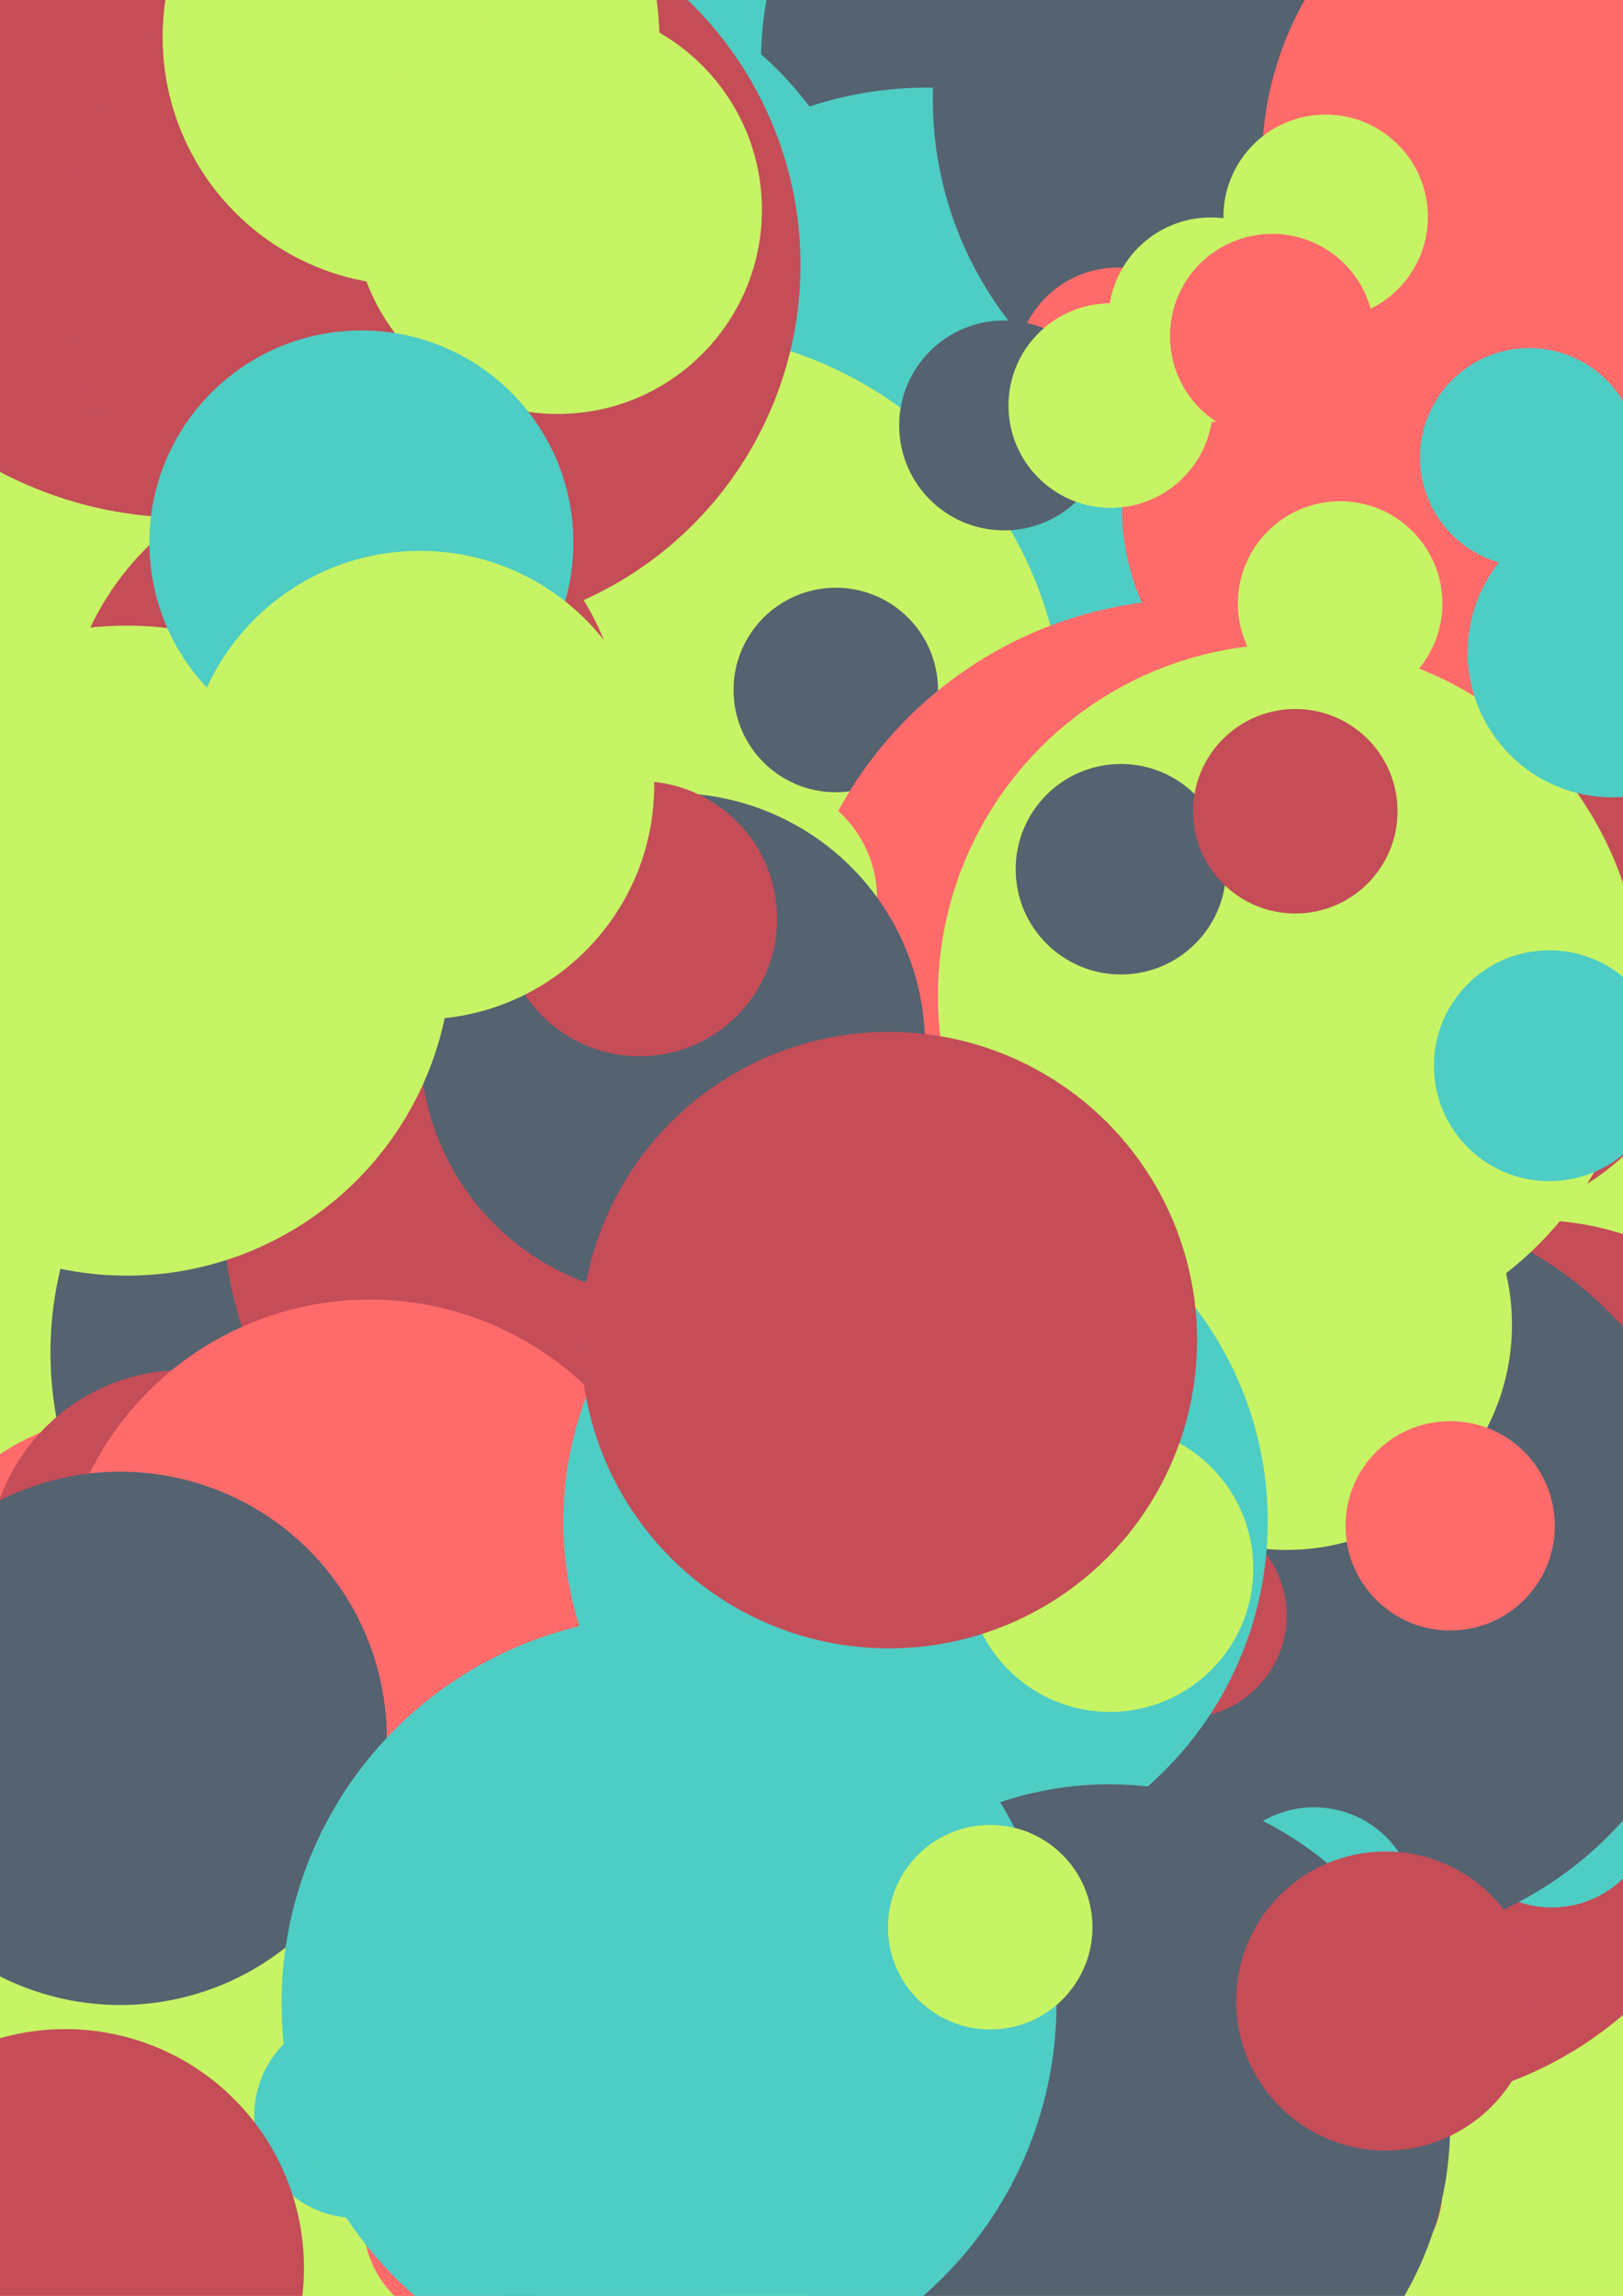 <?xml version="1.0" standalone="no"?><svg width="794" height="1123" viewBox="0 0 793.701 1122.52" version="1.1" id="sketcher_wrapper_sketcher_svg_1.624113119e+12" xmlns="http://www.w3.org/2000/svg" xmlns:inkscape="http://www.inkscape.org/namespaces/inkscape"><defs></defs><rect y="0" x="0" width="794" id="background-layer" height="1123" fill="white" data-count="2"/><rect y="0" x="0" width="794" id="sketcher.draw.rectangle_3" height="1123" fill-opacity="1" fill="#C7F464" data-count="4"/><circle r="110.54" id="sketcher.draw.circle_5" fill-opacity="1" fill="#FF6B6B" data-count="6" cy="802.876" cx="61.463"/><circle r="51.647" id="sketcher.draw.circle_7" fill-opacity="1" fill="#C7F464" data-count="8" cy="305.197" cx="194.956"/><circle r="50" id="sketcher.draw.circle_9" fill-opacity="1" fill="#C7F464" data-count="10" cy="926.084" cx="135.109"/><circle r="144.556" id="sketcher.draw.circle_11" fill-opacity="1" fill="#FF6B6B" data-count="12" cy="397.916" cx="484.14"/><circle r="74.348" id="sketcher.draw.circle_13" fill-opacity="1" fill="#556270" data-count="14" cy="829.459" cx="439.527"/><circle r="102.436" id="sketcher.draw.circle_15" fill-opacity="1" fill="#556270" data-count="16" cy="236.784" cx="575.624"/><circle r="50" id="sketcher.draw.circle_17" fill-opacity="1" fill="#4ECDC4" data-count="18" cy="470.309" cx="442.306"/><circle r="50" id="sketcher.draw.circle_19" fill-opacity="1" fill="#FF6B6B" data-count="20" cy="400.504" cx="430.403"/><circle r="50" id="sketcher.draw.circle_21" fill-opacity="1" fill="#4ECDC4" data-count="22" cy="108.772" cx="75.506"/><circle r="184.376" id="sketcher.draw.circle_23" fill-opacity="1" fill="#C44D58" data-count="24" cy="845.286" cx="673.582"/><circle r="50" id="sketcher.draw.circle_25" fill-opacity="1" fill="#FF6B6B" data-count="26" cy="527.64" cx="28.489"/><circle r="119.148" id="sketcher.draw.circle_27" fill-opacity="1" fill="#4ECDC4" data-count="28" cy="6.932" cx="331.34"/><circle r="147.689" id="sketcher.draw.circle_29" fill-opacity="1" fill="#4ECDC4" data-count="30" cy="367.727" cx="659.017"/><circle r="50" id="sketcher.draw.circle_31" fill-opacity="1" fill="#556270" data-count="32" cy="398.628" cx="214.058"/><circle r="171.824" id="sketcher.draw.circle_33" fill-opacity="1" fill="#556270" data-count="34" cy="5.518" cx="668.866"/><circle r="68.927" id="sketcher.draw.circle_35" fill-opacity="1" fill="#C44D58" data-count="36" cy="122.279" cx="83.868"/><circle r="76.627" id="sketcher.draw.circle_37" fill-opacity="1" fill="#FF6B6B" data-count="38" cy="42.441" cx="272.508"/><circle r="142.388" id="sketcher.draw.circle_39" fill-opacity="1" fill="#C44D58" data-count="40" cy="738.891" cx="750.036"/><circle r="98.686" id="sketcher.draw.circle_41" fill-opacity="1" fill="#4ECDC4" data-count="42" cy="757.308" cx="731.857"/><circle r="50" id="sketcher.draw.circle_43" fill-opacity="1" fill="#C7F464" data-count="44" cy="124.448" cx="326.127"/><circle r="175.132" id="sketcher.draw.circle_45" fill-opacity="1" fill="#556270" data-count="46" cy="661.285" cx="199.814"/><circle r="90.889" id="sketcher.draw.circle_47" fill-opacity="1" fill="#C44D58" data-count="48" cy="559.484" cx="517.134"/><circle r="194.627" id="sketcher.draw.circle_49" fill-opacity="1" fill="#C44D58" data-count="50" cy="58.454" cx="90.609"/><circle r="50" id="sketcher.draw.circle_51" fill-opacity="1" fill="#556270" data-count="52" cy="834.847" cx="410.094"/><circle r="160.052" id="sketcher.draw.circle_53" fill-opacity="1" fill="#C7F464" data-count="54" cy="1011.111" cx="172.756"/><circle r="162.943" id="sketcher.draw.circle_55" fill-opacity="1" fill="#556270" data-count="56" cy="29.109" cx="535.125"/><circle r="50" id="sketcher.draw.circle_57" fill-opacity="1" fill="#4ECDC4" data-count="58" cy="1034.45" cx="174.351"/><circle r="50" id="sketcher.draw.circle_59" fill-opacity="1" fill="#556270" data-count="60" cy="32.06" cx="429.848"/><circle r="50" id="sketcher.draw.circle_61" fill-opacity="1" fill="#C44D58" data-count="62" cy="178.17" cx="722.296"/><circle r="50" id="sketcher.draw.circle_63" fill-opacity="1" fill="#4ECDC4" data-count="64" cy="882.613" cx="758.917"/><circle r="70.729" id="sketcher.draw.circle_65" fill-opacity="1" fill="#556270" data-count="66" cy="507.456" cx="247.314"/><circle r="71.742" id="sketcher.draw.circle_67" fill-opacity="1" fill="#FF6B6B" data-count="68" cy="621.206" cx="459.791"/><circle r="184.683" id="sketcher.draw.circle_69" fill-opacity="1" fill="#4ECDC4" data-count="70" cy="227.498" cx="453.483"/><circle r="54.929" id="sketcher.draw.circle_71" fill-opacity="1" fill="#FF6B6B" data-count="72" cy="908.265" cx="191.228"/><circle r="50" id="sketcher.draw.circle_73" fill-opacity="1" fill="#C44D58" data-count="74" cy="221.55" cx="791.476"/><circle r="169.779" id="sketcher.draw.circle_75" fill-opacity="1" fill="#4ECDC4" data-count="76" cy="153.949" cx="260.024"/><circle r="50" id="sketcher.draw.circle_77" fill-opacity="1" fill="#556270" data-count="78" cy="817.401" cx="208.463"/><circle r="186.118" id="sketcher.draw.circle_79" fill-opacity="1" fill="#C44D58" data-count="80" cy="590.415" cx="295.089"/><circle r="195.56" id="sketcher.draw.circle_81" fill-opacity="1" fill="#C7F464" data-count="82" cy="357.281" cx="325.015"/><circle r="121.139" id="sketcher.draw.circle_83" fill-opacity="1" fill="#C44D58" data-count="84" cy="476.202" cx="711.74"/><circle r="50" id="sketcher.draw.circle_85" fill-opacity="1" fill="#FF6B6B" data-count="86" cy="415.143" cx="552.317"/><circle r="83.28" id="sketcher.draw.circle_87" fill-opacity="1" fill="#C7F464" data-count="88" cy="71.935" cx="588.42"/><circle r="50" id="sketcher.draw.circle_89" fill-opacity="1" fill="#FF6B6B" data-count="90" cy="1043.784" cx="367.044"/><circle r="55.282" id="sketcher.draw.circle_91" fill-opacity="1" fill="#C7F464" data-count="92" cy="952.248" cx="260.583"/><circle r="176.87" id="sketcher.draw.circle_93" fill-opacity="1" fill="#556270" data-count="94" cy="48.583" cx="633.069"/><circle r="61.873" id="sketcher.draw.circle_95" fill-opacity="1" fill="#C44D58" data-count="96" cy="519.682" cx="375.945"/><circle r="50" id="sketcher.draw.circle_97" fill-opacity="1" fill="#C44D58" data-count="98" cy="672.68" cx="631.153"/><circle r="50" id="sketcher.draw.circle_99" fill-opacity="1" fill="#FF6B6B" data-count="100" cy="180.801" cx="546.727"/><circle r="51.318" id="sketcher.draw.circle_101" fill-opacity="1" fill="#556270" data-count="102" cy="207.988" cx="491.052"/><circle r="116.254" id="sketcher.draw.circle_103" fill-opacity="1" fill="#FF6B6B" data-count="104" cy="248.059" cx="664.927"/><circle r="148.351" id="sketcher.draw.circle_105" fill-opacity="1" fill="#C7F464" data-count="106" cy="520.822" cx="401.305"/><circle r="95.569" id="sketcher.draw.circle_107" fill-opacity="1" fill="#C44D58" data-count="108" cy="765.427" cx="89.758"/><circle r="50" id="sketcher.draw.circle_109" fill-opacity="1" fill="#4ECDC4" data-count="110" cy="780.423" cx="388.68"/><circle r="50" id="sketcher.draw.circle_111" fill-opacity="1" fill="#C7F464" data-count="112" cy="156.292" cx="592.108"/><circle r="50" id="sketcher.draw.circle_113" fill-opacity="1" fill="#C7F464" data-count="114" cy="1031.973" cx="527.674"/><circle r="77.831" id="sketcher.draw.circle_115" fill-opacity="1" fill="#C7F464" data-count="116" cy="241.023" cx="247.393"/><circle r="116.744" id="sketcher.draw.circle_117" fill-opacity="1" fill="#C44D58" data-count="118" cy="1108.824" cx="31.913"/><circle r="179.599" id="sketcher.draw.circle_119" fill-opacity="1" fill="#C44D58" data-count="120" cy="129.52" cx="211.876"/><circle r="181.38" id="sketcher.draw.circle_121" fill-opacity="1" fill="#556270" data-count="122" cy="769.432" cx="658.254"/><circle r="50" id="sketcher.draw.circle_123" fill-opacity="1" fill="#556270" data-count="124" cy="337.338" cx="408.726"/><circle r="198.398" id="sketcher.draw.circle_125" fill-opacity="1" fill="#FF6B6B" data-count="126" cy="491.34" cx="584.168"/><circle r="152.952" id="sketcher.draw.circle_127" fill-opacity="1" fill="#FF6B6B" data-count="128" cy="788.335" cx="180.815"/><circle r="57.835" id="sketcher.draw.circle_129" fill-opacity="1" fill="#C7F464" data-count="130" cy="439.322" cx="371.063"/><circle r="50" id="sketcher.draw.circle_131" fill-opacity="1" fill="#C7F464" data-count="132" cy="295.059" cx="655.37"/><circle r="50" id="sketcher.draw.circle_133" fill-opacity="1" fill="#C44D58" data-count="134" cy="789.896" cx="579.224"/><circle r="83.456" id="sketcher.draw.circle_135" fill-opacity="1" fill="#556270" data-count="136" cy="823.93" cx="504.04"/><circle r="50" id="sketcher.draw.circle_137" fill-opacity="1" fill="#4ECDC4" data-count="138" cy="933.628" cx="642.624"/><circle r="123.415" id="sketcher.draw.circle_139" fill-opacity="1" fill="#556270" data-count="140" cy="511.138" cx="328.968"/><circle r="165.839" id="sketcher.draw.circle_141" fill-opacity="1" fill="#C7F464" data-count="142" cy="1085.834" cx="466.186"/><circle r="50" id="sketcher.draw.circle_143" fill-opacity="1" fill="#FF6B6B" data-count="144" cy="1086.743" cx="227.823"/><circle r="160.421" id="sketcher.draw.circle_145" fill-opacity="1" fill="#FF6B6B" data-count="146" cy="79.082" cx="777.612"/><circle r="121.448" id="sketcher.draw.circle_147" fill-opacity="1" fill="#C7F464" data-count="148" cy="18.116" cx="200.981"/><circle r="110.143" id="sketcher.draw.circle_149" fill-opacity="1" fill="#C7F464" data-count="150" cy="647.649" cx="629.26"/><circle r="50" id="sketcher.draw.circle_151" fill-opacity="1" fill="#C7F464" data-count="152" cy="106.002" cx="648.288"/><circle r="172.032" id="sketcher.draw.circle_153" fill-opacity="1" fill="#C7F464" data-count="154" cy="486.858" cx="630.735"/><circle r="172.241" id="sketcher.draw.circle_155" fill-opacity="1" fill="#4ECDC4" data-count="156" cy="743.902" cx="447.74"/><circle r="50" id="sketcher.draw.circle_157" fill-opacity="1" fill="#C44D58" data-count="158" cy="1070.139" cx="655.433"/><circle r="51.178" id="sketcher.draw.circle_159" fill-opacity="1" fill="#FF6B6B" data-count="160" cy="746.006" cx="709.196"/><circle r="50" id="sketcher.draw.circle_161" fill-opacity="1" fill="#C7F464" data-count="162" cy="198.265" cx="543.183"/><circle r="70.091" id="sketcher.draw.circle_163" fill-opacity="1" fill="#C7F464" data-count="164" cy="766.908" cx="542.801"/><circle r="99.85" id="sketcher.draw.circle_165" fill-opacity="1" fill="#C7F464" data-count="166" cy="102.528" cx="272.748"/><circle r="51.458" id="sketcher.draw.circle_167" fill-opacity="1" fill="#556270" data-count="168" cy="424.972" cx="548.167"/><circle r="65.28" id="sketcher.draw.circle_169" fill-opacity="1" fill="#FF6B6B" data-count="170" cy="1015.005" cx="343.566"/><circle r="50" id="sketcher.draw.circle_171" fill-opacity="1" fill="#FF6B6B" data-count="172" cy="164.308" cx="622.15"/><circle r="137.301" id="sketcher.draw.circle_173" fill-opacity="1" fill="#C44D58" data-count="174" cy="365.254" cx="168.433"/><circle r="150.716" id="sketcher.draw.circle_175" fill-opacity="1" fill="#C44D58" data-count="176" cy="655.216" cx="434.712"/><circle r="158.928" id="sketcher.draw.circle_177" fill-opacity="1" fill="#C7F464" data-count="178" cy="464.776" cx="62.02"/><circle r="166.736" id="sketcher.draw.circle_179" fill-opacity="1" fill="#556270" data-count="180" cy="1039.133" cx="542.428"/><circle r="73.112" id="sketcher.draw.circle_181" fill-opacity="1" fill="#C44D58" data-count="182" cy="978.354" cx="677.62"/><circle r="67.254" id="sketcher.draw.circle_183" fill-opacity="1" fill="#C44D58" data-count="184" cy="449.175" cx="312.795"/><circle r="103.673" id="sketcher.draw.circle_185" fill-opacity="1" fill="#4ECDC4" data-count="186" cy="265.222" cx="176.731"/><circle r="70.871" id="sketcher.draw.circle_187" fill-opacity="1" fill="#4ECDC4" data-count="188" cy="318.981" cx="788.604"/><circle r="114.561" id="sketcher.draw.circle_189" fill-opacity="1" fill="#C7F464" data-count="190" cy="383.866" cx="205.367"/><circle r="130.382" id="sketcher.draw.circle_191" fill-opacity="1" fill="#556270" data-count="192" cy="849.93" cx="58.779"/><circle r="50" id="sketcher.draw.circle_193" fill-opacity="1" fill="#C44D58" data-count="194" cy="396.631" cx="633.446"/><circle r="56.437" id="sketcher.draw.circle_195" fill-opacity="1" fill="#4ECDC4" data-count="196" cy="521.045" cx="757.667"/><circle r="53.451" id="sketcher.draw.circle_197" fill-opacity="1" fill="#4ECDC4" data-count="198" cy="223.616" cx="747.894"/><circle r="73.081" id="sketcher.draw.circle_199" fill-opacity="1" fill="#556270" data-count="200" cy="1072.691" cx="296.979"/><circle r="189.482" id="sketcher.draw.circle_201" fill-opacity="1" fill="#4ECDC4" data-count="202" cy="979.513" cx="327.175"/><circle r="50" id="sketcher.draw.circle_203" fill-opacity="1" fill="#C7F464" data-count="204" cy="942.26" cx="484.251"/></svg>